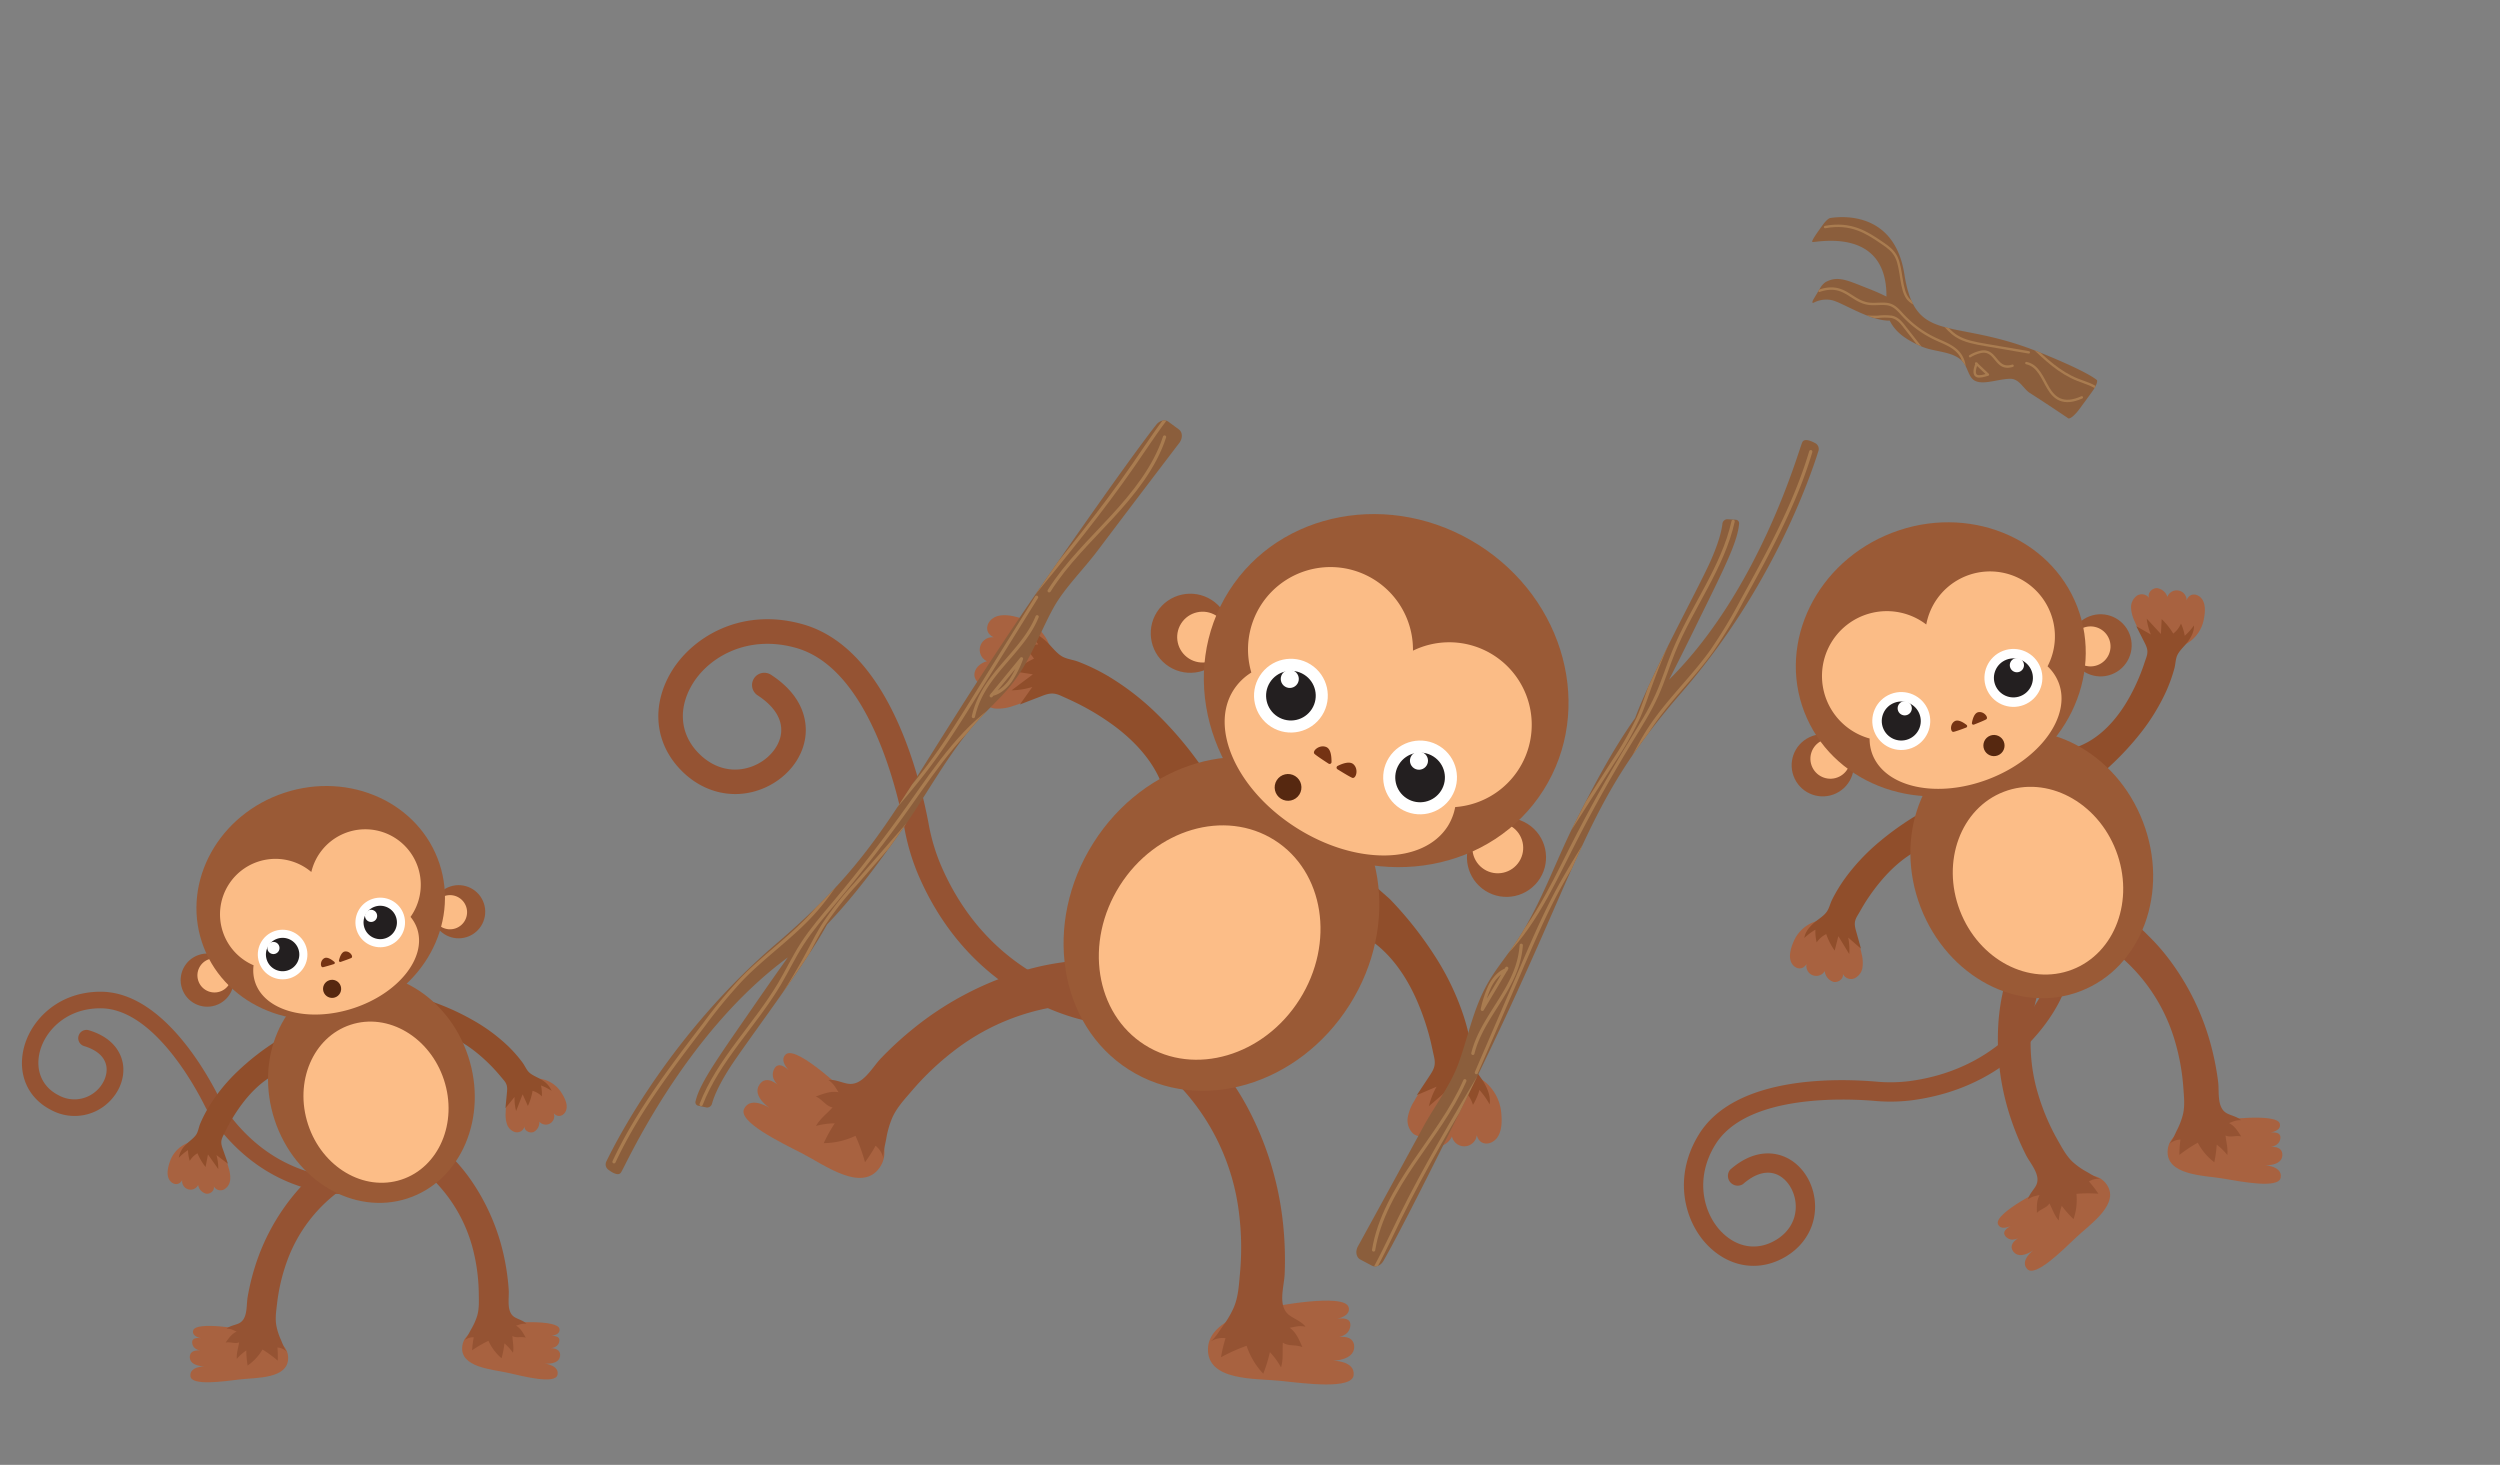 <svg id="Layer_1" data-name="Layer 1" xmlns="http://www.w3.org/2000/svg" xmlns:xlink="http://www.w3.org/1999/xlink" width="1024" height="600" viewBox="0 0 1024 600">
  <rect x="0" y="0" width="1024" height="600" fill="#808080" stroke="none"/>
  <defs>
    <style>
      .cls-1, .cls-15, .cls-18 {
        fill: none;
      }

      .cls-2 {
        fill: #955333;
      }

      .cls-3 {
        fill: #a86240;
      }

      .cls-4 {
        fill: #904e2b;
      }

      .cls-5 {
        fill: #965633;
      }

      .cls-6 {
        fill: #fbbc86;
      }

      .cls-7 {
        fill: #9a5a36;
      }

      .cls-8 {
        fill: #fcbd87;
      }

      .cls-9 {
        fill: #fff;
      }

      .cls-10 {
        fill: #231f20;
      }

      .cls-11 {
        fill: #753313;
      }

      .cls-12 {
        fill: #562810;
      }

      .cls-13 {
        fill: #8b5e3c;
      }

      .cls-14 {
        clip-path: url(#clip-path);
      }

      .cls-15, .cls-18 {
        stroke: #a97c50;
        stroke-linecap: round;
        stroke-linejoin: round;
      }

      .cls-15 {
        stroke-width: 1.33px;
      }

      .cls-16 {
        clip-path: url(#clip-path-2);
      }

      .cls-17 {
        clip-path: url(#clip-path-3);
      }

      .cls-18 {
        stroke-width: 0.99px;
      }
    </style>
    <clipPath id="clip-path">
      <path id="SVGID" class="cls-1" d="M744.76,184.93a2.75,2.75,0,0,0-1-3.29c-1.83-1-4.64-2.25-5.53-.53-1.31,2.55-17,60-54.57,97.26q4.05-7.88,9.53-19c12-24.58,18.45-36.71,19.13-44.75a1.46,1.46,0,0,0-1.26-1.73l-3.56-.22a2.08,2.08,0,0,0-2,1.92c-.28,2.43-1.31,7.21-4.82,15.13-4.85,11-24.37,46.46-30.95,64.42-9.5,13.4-17.28,28.29-24.69,43-7.89,15.69-14,33.42-23.56,48-3.48,5.32-7.55,10.18-10.92,15.59-7,11.3-8.84,23-13.27,35.12-3.16,8.62-9.9,17.57-14.36,25.78q-13.3,24.48-26.73,48.88c-1.14,2.07-.69,4.52,1,5.4l4.7,2.49c1.57.83,3.67,0,4.76-1.94,3.49-6.1,12.52-22.91,34.88-68.33,48.68-98.87,46-117,87.68-165C725.8,241,741.47,195.43,744.76,184.93Z"/>
    </clipPath>
    <clipPath id="clip-path-2">
      <path id="SVGID-2" data-name="SVGID" class="cls-1" d="M248.46,475.53a2.75,2.75,0,0,0,.49,3.4c1.66,1.3,4.26,2.92,5.39,1.35,1.67-2.32,25.72-56.81,68.36-88.12q-5.17,7.19-12.24,17.41c-15.51,22.53-23.68,33.58-25.54,41.43a1.46,1.46,0,0,0,1,1.89l3.49.74a2.08,2.08,0,0,0,2.24-1.6c.64-2.36,2.36-6.93,7-14.25,6.42-10.12,31-42.35,40.13-59.13,11.38-11.85,21.27-25.42,30.78-38.91,10.12-14.35,18.79-31,30.41-44,4.23-4.75,9-9,13.1-13.81,8.62-10.14,12.14-21.47,18.32-32.77,4.4-8.06,12.39-15.91,18-23.37q16.78-22.24,33.67-44.39c1.43-1.88,1.35-4.36-.18-5.49l-4.28-3.16c-1.43-1.06-3.63-.53-5,1.21-4.35,5.52-15.77,20.81-44.61,62.42-62.77,90.58-62.82,108.88-111.13,150.25C275.5,422.92,253.26,465.63,248.46,475.53Z"/>
    </clipPath>
    <clipPath id="clip-path-3">
      <path id="SVGID-3" data-name="SVGID" class="cls-1" d="M749.67,89.3c-.67.1-1.92,1.23-3,2.74-2,2.74-4.91,6.77-4.32,7.07.88.44,30.54-6.73,30.34,22.36-1.81-.9-4-1.91-6.75-3-8.93-3.46-13-5.79-18.22-2.9a7.33,7.33,0,0,0-2.13,2.36l-2.69,4.5c-.7,1.18-.73,1.9,0,1.55a11.19,11.19,0,0,1,7.33-1.05c4.35.91,15.7,8.58,23.79,8.4,2.77,5.53,7.82,8.24,13,10.57,5.54,2.48,13.81,1.81,17.4,6.86,1.31,1.84,1.87,4.61,3.32,6.26,3,3.44,10.09.25,15.54.13,3.88-.09,5.45,4.09,8.12,5.8q7.94,5.09,15.74,10.38c.66.45,2.72-1.24,4.55-3.72l5.12-7c1.71-2.33,2.6-4.52,2-5-1.86-1.48-7.39-4.85-23.78-11.44-35.68-14.34-50.44-2.7-55-31.87C776,86.79,754.8,88.5,749.67,89.3Z"/>
    </clipPath>
  </defs>
  <title>10_monkeys_playing_passing_the_sticks</title>
  <g>
    <path class="cls-2" d="M449.81,418.86a5,5,0,0,0,.47-10c-1.88-.25-44.5-6.47-65.08-54.92a80.22,80.22,0,0,1-4.86-16.64c-4-21.24-17-71.71-51.34-81.55-25.4-7.28-46,5.34-54.47,20.17-8.1,14.25-6,29.83,5.55,40.66,8.77,8.25,20.48,10.8,31.31,6.83,10.16-3.73,17.43-12.33,18.52-21.91.63-5.53-.36-16.15-14.1-25.11a5,5,0,0,0-5.49,8.42c6.93,4.52,10.25,9.9,9.6,15.56s-5.47,11.22-12,13.61c-7.28,2.67-14.93,1-21-4.71-8.09-7.6-9.47-18.21-3.7-28.37,6.54-11.51,22.77-21.26,43-15.47,29.74,8.53,41.38,58.6,44.23,73.75a90.2,90.2,0,0,0,5.49,18.71c22.93,54,71,60.7,73,61A5,5,0,0,0,449.81,418.86Z"/>
    <g>
      <path class="cls-3" d="M604.91,465c1.15,4.56,6,4.15,8.32,1,2-2.73,2-6.85,1.69-10.06a18.59,18.59,0,0,0-6.8-12.93,18.88,18.88,0,0,0-23.77,1.13,29.6,29.6,0,0,0-5.07,6.82,18.44,18.44,0,0,0-2.66,6.72,7.42,7.42,0,0,0,2.19,6.62c1.86,1.56,5,1.58,6.51-.32-1.24,2.23.87,5.24,3.41,5.47s4.89-1.65,6-3.93a5.16,5.16,0,0,0,10.15-.5Z"/>
      <path class="cls-4" d="M560,359.39c-.2.79,8.67,8.23,9.4,9a150.48,150.48,0,0,1,19,24.26,107,107,0,0,1,11,23.18A80.59,80.59,0,0,1,602.57,429c.3,2,.08,4.44.55,6.37.69,2.81,3.16,5.44,4.61,7.89,1.63,2.76,2.92,5.93,2.42,9.1a32,32,0,0,0-4.17-5.91,24.48,24.48,0,0,1-2.66,6.11,12.92,12.92,0,0,0-3.42-5.65,34.82,34.82,0,0,1-6.84,6.82l.49-7.76-8.28,7.14a31.13,31.13,0,0,1,3.15-8l-8.09,3.45,5.38-8.14c1.88-2.85,2.38-4.49,1.65-7.7-.54-2.39-1-4.78-1.61-7.15A102.27,102.27,0,0,0,580,409c-5.26-11.67-13.47-22.68-25.63-27.68Z"/>
    </g>
    <g>
      <path class="cls-3" d="M406.92,261c-4.21-2.09-2.78-6.76.82-8.33,3.09-1.35,7.12-.47,10.19.5a18.59,18.59,0,0,1,11.18,9.41,18.88,18.88,0,0,1-6.18,23,29.6,29.6,0,0,1-7.74,3.5,18.44,18.44,0,0,1-7.13,1.17,7.42,7.42,0,0,1-6-3.56c-1.13-2.15-.48-5.23,1.7-6.29-2.44.74-4.94-2-4.62-4.5s2.66-4.43,5.13-5.06a5.16,5.16,0,0,1,2.66-9.81Z"/>
      <path class="cls-4" d="M500.53,327.4c-.81,0-6.19-10.22-6.79-11.1a150.48,150.48,0,0,0-19.66-23.7,107,107,0,0,0-20.3-15.72A80.59,80.59,0,0,0,441.57,271c-1.91-.72-4.32-1-6.1-1.9-2.59-1.27-4.64-4.25-6.72-6.19-2.34-2.18-5.17-4.12-8.37-4.3a32,32,0,0,1,4.88,5.34,24.48,24.48,0,0,0-6.54,1.3,12.92,12.92,0,0,1,4.79,4.55,34.82,34.82,0,0,0-8.13,5.22l7.69,1.18-8.74,6.56a31.13,31.13,0,0,0,8.51-1.37l-5.1,7.17,9.1-3.51c3.18-1.23,4.9-1.36,7.88,0,2.22,1,4.46,2,6.65,3.1a102.27,102.27,0,0,1,14.91,9.1c10.27,7.62,19.28,18,21.57,31Z"/>
    </g>
    <g>
      <circle class="cls-5" cx="617.06" cy="351.17" r="16.2" transform="translate(-9.73 684.66) rotate(-57.66)"/>
      <circle class="cls-6" cx="613.49" cy="347.29" r="10.41" transform="translate(-8.11 679.84) rotate(-57.66)"/>
    </g>
    <g>
      <path class="cls-3" d="M520.22,535.47s-25,3.35-25.44,16.88,19.81,12.18,29.75,13.25,29.27,3.64,29.91-2.32-8.41-5.93-8.41-5.93,8.56-.09,8.65-5.61-7.14-4-7.14-4,5.08-.2,5.56-4.67-6.25-2.68-6.25-2.68,6.63-1,5.56-4.93C550.76,529.31,520.22,535.47,520.22,535.47Z"/>
      <path class="cls-2" d="M499.2,436.16c.32-.15,3.36,4.14,3.56,4.42A106.64,106.64,0,0,1,511,453.65a130,130,0,0,1,14.77,50,140.87,140.87,0,0,1,.43,18.14c-.22,5.41-3.11,13.44,2.12,17.08,2.16,1.51,4.8,2.45,6.42,4.53-2.85-.47-3.6-.05-6.45.46,2.55,1.92,3.57,4.3,5.17,7.93-2.71-1.17-5.68-.23-8-1.85-.25,3.6.26,6.69-.75,10.15a30.48,30.48,0,0,0-4.56-6.26,61,61,0,0,1-2.72,8.85,30.74,30.74,0,0,1-6.82-11.45,75.27,75.27,0,0,0-10.49,4.69,58.37,58.37,0,0,1,1.86-7.79,9,9,0,0,0-6.38,1.55c2.08-1.47,3.93-4.66,5.41-6.71a38,38,0,0,0,4.44-7.65c1.72-4.15,2-8.75,2.39-13.18a114.46,114.46,0,0,0-.39-25.66A91.86,91.86,0,0,0,482.39,444Z"/>
    </g>
    <g>
      <path class="cls-3" d="M348.7,449.59s19.08,16.49,12,28.05-23.24-.66-32.14-5.21-26.48-13-23.75-18.32,10.29-.35,10.29-.35S308,449,311,444.34s8.19.53,8.19.53-4.15-2.95-2.1-7,6.7,1.18,6.7,1.18-5-4.43-1.95-7.17C326.52,427.72,348.7,449.59,348.7,449.59Z"/>
      <path class="cls-2" d="M441.21,393.62c-.11-.34-5.31.45-5.65.5a106.64,106.64,0,0,0-15.14,3.13,130,130,0,0,0-46.25,24,140.87,140.87,0,0,0-13.37,12.27c-3.74,3.9-7.53,11.56-13.78,10.32-2.58-.51-5.09-1.76-7.71-1.48,2.32,1.73,2.53,2.56,4.14,5-3.15-.51-5.57.41-9.3,1.77,2.72,1.14,4.1,3.94,6.87,4.47-2.42,2.68-5,4.45-6.79,7.58a30.48,30.48,0,0,1,7.67-1.05,61,61,0,0,0-4.49,8.1,30.74,30.74,0,0,0,13-3,75.27,75.27,0,0,1,3.9,10.81,58.37,58.37,0,0,0,4.32-6.74,9,9,0,0,1,3.3,5.67c-.38-2.52.64-6.06,1.08-8.56a38,38,0,0,1,2.43-8.5c1.79-4.11,4.93-7.49,7.84-10.87A114.46,114.46,0,0,1,392,429.46a91.86,91.86,0,0,1,55.18-18.27Z"/>
    </g>
    <ellipse class="cls-7" cx="500.31" cy="378.44" rx="70.72" ry="62.07" transform="translate(-87.07 598.7) rotate(-57.66)"/>
    <ellipse class="cls-8" cx="495.48" cy="386.07" rx="49.65" ry="43.58" transform="translate(-95.76 598.17) rotate(-57.66)"/>
    <g>
      <circle class="cls-5" cx="487.55" cy="259.39" r="16.2" transform="translate(7.58 532.55) rotate(-57.66)"/>
      <circle class="cls-6" cx="492.58" cy="260.96" r="10.41" transform="translate(8.6 537.54) rotate(-57.66)"/>
    </g>
    <ellipse class="cls-7" cx="567.78" cy="282.88" rx="70.67" ry="76.23" transform="translate(25.05 611.26) rotate(-57.66)"/>
    <path class="cls-6" d="M516.39,248a33.8,33.8,0,0,1,62.36,18.52,33.79,33.79,0,1,1,17.3,64.05,22.8,22.8,0,0,1-3,7.77c-10,15.78-37.76,16.12-62,.76s-35.83-40.61-25.84-56.39a23.16,23.16,0,0,1,7.34-7.24A33.71,33.71,0,0,1,516.39,248Z"/>
    <g>
      <circle class="cls-9" cx="581.67" cy="318.44" r="15.11" transform="translate(1.46 639.54) rotate(-57.66)"/>
      <circle class="cls-10" cx="581.67" cy="318.44" r="10.17" transform="translate(1.46 639.54) rotate(-57.66)"/>
      <circle class="cls-9" cx="581.21" cy="311.59" r="3.7" transform="translate(7.04 635.96) rotate(-57.66)"/>
    </g>
    <g>
      <circle class="cls-9" cx="528.76" cy="284.94" r="15.11" transform="translate(5.16 579.26) rotate(-57.66)"/>
      <circle class="cls-10" cx="528.76" cy="284.94" r="10.17" transform="translate(5.16 579.26) rotate(-57.66)"/>
      <circle class="cls-9" cx="528.3" cy="278.09" r="3.7" transform="translate(10.73 575.68) rotate(-57.66)"/>
    </g>
    <path class="cls-11" d="M547.83,315.09a.78.78,0,0,1,.07-1.37c1.73-.87,4.89-2.13,6.49-.66,2.26,2.09,1,6.17-.56,5.51C552.72,318.1,549.54,316.16,547.83,315.09Z"/>
    <path class="cls-11" d="M544.18,312.78a.78.78,0,0,0,1.21-.65c0-1.94-.16-5.33-2.17-6.15-2.85-1.16-6,1.75-4.75,2.86C539.36,309.64,542.48,311.69,544.18,312.78Z"/>
    <circle class="cls-12" cx="531.79" cy="321.51" r="5.52" transform="matrix(0.53, -0.84, 0.84, 0.53, -24.33, 598.82)"/>
  </g>
  <g>
    <path class="cls-2" d="M149.74,488.72a3.38,3.38,0,0,0-1.58-6.55c-1.26.19-29.93,4.21-52.34-23.18a53.93,53.93,0,0,1-6.27-9.83c-6.59-13-24.5-43.06-48.49-42.95-17.76.08-28.7,12.12-31.35,23.28C7.17,440.21,11.47,449.87,21,454.68a20.15,20.15,0,0,0,21.49-1.49c5.85-4.32,8.93-11.24,7.82-17.63C49.63,431.87,47,425.21,36.43,422a3.38,3.38,0,0,0-2,6.47c5.32,1.61,8.48,4.46,9.13,8.23s-1.42,8.27-5.17,11a13.35,13.35,0,0,1-14.41.91c-6.65-3.38-9.54-10-7.73-17.61C18.34,422.39,27,413,41.09,413c20.8-.1,37.74,30,42.44,39.26a60.64,60.64,0,0,0,7.06,11c25,30.51,57.26,25.79,58.62,25.57A3.38,3.38,0,0,0,149.74,488.72Z"/>
    <g>
      <path class="cls-3" d="M226.82,456c2.12,2.35,4.88.58,5.25-2,.32-2.24-1-4.7-2.16-6.51a12.5,12.5,0,0,0-8.11-5.54A12.69,12.69,0,0,0,208,450a19.9,19.9,0,0,0-.87,5.65,12.4,12.4,0,0,0,.53,4.83,5,5,0,0,0,3.39,3.24,3.17,3.17,0,0,0,3.77-2.24c0,1.71,2.17,2.84,3.75,2.18a4.42,4.42,0,0,0,2.35-4.23,3.47,3.47,0,0,0,5.88-3.49Z"/>
      <path class="cls-4" d="M166.94,407.33c.13.53,7.74,2.16,8.42,2.39a101.16,101.16,0,0,1,18.89,8.45,71.93,71.93,0,0,1,13.84,10.3,54.17,54.17,0,0,1,6,6.85c.81,1.11,1.44,2.61,2.33,3.61,1.29,1.45,3.59,2.24,5.22,3.24a9.43,9.43,0,0,1,4.3,4.64,21.48,21.48,0,0,0-4.34-2.2,16.45,16.45,0,0,1,.34,4.47,8.68,8.68,0,0,0-3.81-2.28,23.41,23.41,0,0,1-1.91,6.2l-2.15-4.77-2.67,6.84a20.93,20.93,0,0,1-.65-5.76l-3.72,4.6.63-6.53c.22-2.28,0-3.42-1.44-5.1-1.07-1.25-2.1-2.53-3.21-3.74a68.75,68.75,0,0,0-8.58-8c-6.79-5.28-15.14-9.24-23.94-8.38Z"/>
    </g>
    <g>
      <path class="cls-3" d="M74.62,483.35c-1.5,2.78-4.6,1.72-5.58-.73-.84-2.1-.17-4.79.55-6.84a12.5,12.5,0,0,1,6.56-7.31,12.69,12.69,0,0,1,15.31,4.64,19.9,19.9,0,0,1,2.19,5.28,12.4,12.4,0,0,1,.63,4.82,5,5,0,0,1-2.52,4,3.17,3.17,0,0,1-4.19-1.28c.45,1.66-1.43,3.28-3.12,3a4.42,4.42,0,0,1-3.29-3.55,3.47,3.47,0,0,1-6.54-2Z"/>
      <path class="cls-4" d="M121.21,421.87c0,.55-7,3.94-7.61,4.32a101.16,101.16,0,0,0-16.34,12.7,71.93,71.93,0,0,0-11,13.3A54.17,54.17,0,0,0,82,460.27c-.53,1.27-.78,2.88-1.4,4.06-.91,1.72-3,3-4.3,4.38a9.43,9.43,0,0,0-3.07,5.53A21.48,21.48,0,0,1,77,471.08a16.45,16.45,0,0,0,.73,4.42,8.68,8.68,0,0,1,3.16-3.12A23.41,23.41,0,0,0,84.19,478l1-5.14,4.22,6a20.93,20.93,0,0,0-.74-5.74l4.71,3.58-2.17-6.19c-.76-2.16-.81-3.32.19-5.29.74-1.47,1.44-3,2.23-4.4a68.75,68.75,0,0,1,6.43-9.83c5.34-6.74,12.51-12.57,21.26-13.83Z"/>
    </g>
    <g>
      <circle class="cls-5" cx="187.84" cy="373.46" r="10.89" transform="translate(-107.23 77.34) rotate(-18.2)"/>
      <circle class="cls-6" cx="184.3" cy="373.66" r="7" transform="translate(-107.47 76.24) rotate(-18.2)"/>
    </g>
    <g>
      <path class="cls-3" d="M207.69,541.89s-16.95.27-18.31,9.26,12.26,9.69,18.81,11.19,19.25,4.74,20.15.81-5.15-4.62-5.15-4.62,5.72.62,6.21-3.06S225,552.2,225,552.2s3.41.27,4.08-2.68-4-2.28-4-2.28,4.5-.11,4.1-2.86C228.56,540.19,207.69,541.89,207.69,541.89Z"/>
      <path class="cls-2" d="M184.16,473.11c.2-.12,2.54,2.52,2.7,2.7a71.69,71.69,0,0,1,6.45,8.15,87.39,87.39,0,0,1,13.47,32.33,94.7,94.7,0,0,1,1.59,12.09c.24,3.63-1.11,9.21,2.65,11.27,1.55.85,3.38,1.29,4.62,2.56-1.94-.11-2.41.23-4.28.77,1.84,1.1,2.7,2.62,4,4.93-1.89-.58-3.81.26-5.47-.66.09,2.42.66,4.45.23,6.84a20.49,20.49,0,0,0-3.5-3.85,41,41,0,0,1-1.18,6.11,20.66,20.66,0,0,1-5.38-7.16,50.6,50.6,0,0,0-6.68,3.89,39.24,39.24,0,0,1,.68-5.34,6,6,0,0,0-4.15,1.5c1.28-1.13,2.29-3.4,3.13-4.88a25.57,25.57,0,0,0,2.42-5.43c.85-2.89.69-6,.65-9A76.94,76.94,0,0,0,194,512.81a61.75,61.75,0,0,0-20.55-33.23Z"/>
    </g>
    <g>
      <path class="cls-3" d="M100.77,544.73s16.83,2,17.25,11.11-13.2,8.37-19.87,9.18S78.51,567.73,78,563.73s5.6-4.06,5.6-4.06-5.75,0-5.86-3.69,4.76-2.78,4.76-2.78-3.42-.09-3.78-3.09,4.17-1.86,4.17-1.86-4.47-.58-3.78-3.27C80.19,540.87,100.77,544.73,100.77,544.73Z"/>
      <path class="cls-2" d="M131.3,478.76c-.19-.14-2.79,2.25-3,2.4a71.69,71.69,0,0,0-7.26,7.43,87.39,87.39,0,0,0-16.76,30.76,94.7,94.7,0,0,0-2.84,11.86c-.62,3.58.15,9.27-3.8,10.93-1.63.69-3.5.94-4.86,2.07,1.94.09,2.37.47,4.17,1.21-1.95.9-3,2.32-4.52,4.49,1.95-.39,3.77.65,5.51-.09-.34,2.4-1.12,4.36-.94,6.78a20.49,20.49,0,0,1,3.88-3.47,41,41,0,0,0,.54,6.2,20.66,20.66,0,0,0,6.1-6.57,50.6,50.6,0,0,1,6.24,4.56,39.24,39.24,0,0,0-.13-5.38,6,6,0,0,1,4,1.92c-1.16-1.26-1.92-3.62-2.61-5.18A25.57,25.57,0,0,1,113.2,543c-.55-3-.07-6,.28-9a76.94,76.94,0,0,1,3.87-16.81,61.75,61.75,0,0,1,23.89-30.92Z"/>
    </g>
    <ellipse class="cls-7" cx="152.11" cy="445.71" rx="41.73" ry="47.54" transform="translate(-131.58 69.79) rotate(-18.2)"/>
    <ellipse class="cls-8" cx="154" cy="451.47" rx="29.29" ry="33.38" transform="translate(-133.29 70.67) rotate(-18.2)"/>
    <g>
      <circle class="cls-5" cx="84.87" cy="401.47" r="10.89" transform="translate(-121.13 46.58) rotate(-18.2)"/>
      <circle class="cls-6" cx="87.84" cy="399.53" r="7" transform="translate(-120.37 47.41) rotate(-18.2)"/>
    </g>
    <ellipse class="cls-7" cx="131.34" cy="369.86" rx="51.24" ry="47.51" transform="translate(-108.93 59.51) rotate(-18.2)"/>
    <path class="cls-6" d="M91.26,381.62a22.72,22.72,0,0,1,36.26-24.45,22.72,22.72,0,1,1,40.63,18.39,15.33,15.33,0,0,1,2.74,4.89c3.92,11.93-7.77,26.49-26.1,32.51s-36.38,1.24-40.3-10.68a15.57,15.57,0,0,1-.62-6.9A22.66,22.66,0,0,1,91.26,381.62Z"/>
    <g>
      <circle class="cls-9" cx="155.73" cy="377.85" r="10.16" transform="translate(-110.21 67.53) rotate(-18.2)"/>
      <circle class="cls-10" cx="155.73" cy="377.85" r="6.84" transform="translate(-110.21 67.53) rotate(-18.2)"/>
      <circle class="cls-9" cx="151.98" cy="375.16" r="2.49" transform="translate(-109.56 66.22) rotate(-18.2)"/>
    </g>
    <g>
      <circle class="cls-9" cx="115.74" cy="390.99" r="10.16" transform="translate(-116.31 55.7) rotate(-18.2)"/>
      <circle class="cls-10" cx="115.74" cy="390.99" r="6.84" transform="translate(-116.31 55.7) rotate(-18.2)"/>
      <circle class="cls-9" cx="111.98" cy="388.31" r="2.49" transform="translate(-115.66 54.39) rotate(-18.2)"/>
    </g>
    <path class="cls-11" d="M139.53,394a.53.53,0,0,1-.68-.62c.29-1.27,1-3.45,2.43-3.65,2.05-.28,3.62,2.12,2.62,2.65C143.19,392.73,140.82,393.55,139.53,394Z"/>
    <path class="cls-11" d="M136.77,394.89a.53.53,0,0,0,.18-.91c-1-.85-2.84-2.19-4.12-1.5-1.82,1-1.66,3.86-.54,3.69C133.08,396,135.48,395.3,136.77,394.89Z"/>
    <circle class="cls-12" cx="136.01" cy="405.05" r="3.71" transform="translate(-119.69 62.73) rotate(-18.2)"/>
  </g>
  <g>
    <path class="cls-13" d="M744.76,184.93a2.75,2.75,0,0,0-1-3.29c-1.83-1-4.64-2.25-5.53-.53-1.31,2.55-17,60-54.57,97.26q4.05-7.88,9.53-19c12-24.58,18.45-36.71,19.13-44.75a1.46,1.46,0,0,0-1.26-1.73l-3.56-.22a2.08,2.08,0,0,0-2,1.92c-.28,2.43-1.31,7.21-4.82,15.13-4.85,11-24.37,46.46-30.95,64.42-9.5,13.4-17.28,28.29-24.69,43-7.89,15.69-14,33.42-23.56,48-3.48,5.32-7.55,10.18-10.92,15.59-7,11.3-8.84,23-13.27,35.12-3.16,8.62-9.9,17.57-14.36,25.78q-13.3,24.48-26.73,48.88c-1.14,2.07-.69,4.52,1,5.4l4.7,2.49c1.57.83,3.67,0,4.76-1.94,3.49-6.1,12.52-22.91,34.88-68.33,48.68-98.87,46-117,87.68-165C725.8,241,741.47,195.43,744.76,184.93Z"/>
    <g class="cls-14">
      <g>
        <path class="cls-15" d="M623.1,387.19a36.41,36.41,0,0,1-1.81,8.89c-4.22,12.55-14.89,22.61-18,35.38"/>
        <path class="cls-15" d="M617.16,396.61l-10,16.82a43.24,43.24,0,0,1,3.08-9.44c1.5-3,3.84-5.7,6.63-6.74"/>
        <path class="cls-15" d="M600,442.66c-5.34,12.15-13.51,22.72-20.93,33.64S564.69,499.22,562.63,512"/>
        <path class="cls-15" d="M741.69,185c-6.38,21.45-17.38,41.47-28.26,61.19a205.78,205.78,0,0,1-12.33,20.45c-8.24,11.53-18.68,21-26.28,33.07-4.56,7.22-8,15.14-11.91,22.73-7.44,14.29-16.83,27.39-24.52,41.54-5.64,10.37-10.32,21.23-15,32.07l-18.67,43.28"/>
        <path class="cls-15" d="M709.89,213.55c-4.21,18.95-17,35.31-24.41,53.53-2.37,5.82-4.18,11.83-6.76,17.57-2.92,6.51-6.77,12.55-10.5,18.62q-13.17,21.46-24.57,44c-8.89,17.6-17.68,36.6-32.41,48.23"/>
        <path class="cls-15" d="M692.79,243.75a261.24,261.24,0,0,0-17,37.69c-1.52,4.23-2.92,8.5-4.75,12.62a135.69,135.69,0,0,1-10.16,17.8l-23.34,36.48"/>
        <path class="cls-15" d="M607.13,438.69c-11.77,19.73-23.56,39.51-33.72,60.16-4.4,9-8.51,18.1-13.67,26.62"/>
      </g>
    </g>
  </g>
  <g>
    <path class="cls-13" d="M248.46,475.53a2.75,2.75,0,0,0,.49,3.4c1.66,1.3,4.26,2.92,5.39,1.35,1.67-2.32,25.72-56.81,68.36-88.12q-5.17,7.19-12.24,17.41c-15.51,22.53-23.68,33.58-25.54,41.43a1.46,1.46,0,0,0,1,1.89l3.49.74a2.08,2.08,0,0,0,2.24-1.6c.64-2.36,2.36-6.93,7-14.25,6.42-10.12,31-42.35,40.13-59.13,11.38-11.85,21.27-25.42,30.78-38.91,10.12-14.35,18.79-31,30.41-44,4.23-4.75,9-9,13.1-13.81,8.62-10.14,12.14-21.47,18.32-32.77,4.4-8.06,12.39-15.91,18-23.37q16.78-22.24,33.67-44.39c1.43-1.88,1.35-4.36-.18-5.49l-4.28-3.16c-1.43-1.06-3.63-.53-5,1.21-4.35,5.52-15.77,20.81-44.61,62.42-62.77,90.58-62.82,108.88-111.13,150.25C275.5,422.92,253.26,465.63,248.46,475.53Z"/>
    <g class="cls-16">
      <g>
        <path class="cls-15" d="M398.7,293.49a36.41,36.41,0,0,1,3.11-8.53c6-11.79,18.07-20.16,23-32.33"/>
        <path class="cls-15" d="M406,285l12.4-15.16a43.24,43.24,0,0,1-4.44,8.88c-1.93,2.72-4.64,5.07-7.55,5.68"/>
        <path class="cls-15" d="M429.73,242c7.08-11.23,16.72-20.47,25.68-30.18S473,191.33,477,179"/>
        <path class="cls-15" d="M251.5,475.87c9.48-20.27,23.32-38.44,37-56.34a205.78,205.78,0,0,1,15.22-18.4c9.85-10.18,21.59-18,30.88-28.82,5.57-6.46,10.11-13.8,15.14-20.72,9.47-13,20.69-24.6,30.39-37.46,7.11-9.42,13.35-19.47,19.58-29.5l24.87-40"/>
        <path class="cls-15" d="M287.18,452.38c7-18.12,22-32.41,32.06-49.33,3.2-5.4,5.88-11.08,9.28-16.37,3.86-6,8.56-11.41,13.14-16.87q16.2-19.27,30.81-39.9c11.39-16.09,22.9-33.58,39.19-42.91"/>
        <path class="cls-15" d="M308.56,425a261.24,261.24,0,0,0,22.38-34.76c2.13-4,4.15-8,6.57-11.78a135.69,135.69,0,0,1,12.68-16.1l28.48-32.63"/>
        <path class="cls-15" d="M422.11,244.92c14.56-17.77,29.15-35.59,42.24-54.52,5.68-8.21,11.09-16.65,17.46-24.31"/>
      </g>
    </g>
  </g>
  <g>
    <path class="cls-2" d="M844.71,407.56a4,4,0,0,0-7.48-2.46c-.59,1.37-14.25,32.34-55.26,37.74a63,63,0,0,1-13.63.18c-16.93-1.43-57.88-2.17-72.54,21.75-10.85,17.71-5.63,36,3.83,45.49,9.09,9.13,21.34,10.79,32,4.34,8.09-4.91,12.48-13.24,11.75-22.27-.69-8.48-5.67-15.79-12.7-18.63-4.06-1.64-12.3-3.12-22,5.4a4,4,0,0,0,5.22,5.93c4.88-4.29,9.65-5.68,13.8-4s7.35,6.5,7.79,11.94c.49,6.08-2.41,11.51-8,14.88-7.46,4.53-15.78,3.35-22.26-3.16-7.34-7.37-11.32-21.71-2.69-35.78,12.71-20.73,53.07-19,65.14-18a70.89,70.89,0,0,0,15.32-.22c45.69-6,60.89-41,61.51-42.51A4,4,0,0,0,844.71,407.56Z"/>
    <g>
      <path class="cls-3" d="M739.93,394.91c-2,3.13-5.5,1.65-6.45-1.28-.82-2.52.18-5.61,1.17-7.93a14.61,14.61,0,0,1,8.21-8,14.84,14.84,0,0,1,17.5,6.59,23.26,23.26,0,0,1,2.14,6.33,14.5,14.5,0,0,1,.37,5.67,5.83,5.83,0,0,1-3.24,4.42,3.71,3.71,0,0,1-4.79-1.81c.39,2-1.92,3.71-3.87,3.27a5.16,5.16,0,0,1-3.56-4.4,4.06,4.06,0,0,1-7.47-2.83Z"/>
      <path class="cls-4" d="M799,326.78c0,.64-8.47,4.06-9.21,4.46a118.27,118.27,0,0,0-20,13.56,84.1,84.1,0,0,0-13.85,14.67,63.34,63.34,0,0,0-5.54,9.1c-.71,1.44-1.13,3.3-2,4.63-1.19,1.93-3.68,3.3-5.36,4.78-1.89,1.67-3.62,3.73-4,6.22a25.12,25.12,0,0,1,4.55-3.41,19.24,19.24,0,0,0,.51,5.22,10.15,10.15,0,0,1,3.92-3.4,27.36,27.36,0,0,0,3.46,6.76l1.51-5.92,4.46,7.34a24.46,24.46,0,0,0-.42-6.76l5.22,4.54-2.05-7.39c-.72-2.58-.69-3.94.63-6.16,1-1.65,1.91-3.33,2.94-5a80.38,80.38,0,0,1,8.26-11c6.75-7.45,15.56-13.7,25.86-14.5Z"/>
    </g>
    <g>
      <path class="cls-3" d="M895.65,245.84c1.3-3.46,5.06-2.71,6.58,0,1.3,2.31.93,5.53.42,8a14.61,14.61,0,0,1-6.47,9.48,14.84,14.84,0,0,1-18.46-3,23.26,23.26,0,0,1-3.35-5.78,14.5,14.5,0,0,1-1.48-5.48,5.83,5.83,0,0,1,2.3-5,3.71,3.71,0,0,1,5.06.83c-.77-1.85,1.15-4,3.15-4a5.16,5.16,0,0,1,4.36,3.61,4.06,4.06,0,0,1,7.88,1.3Z"/>
      <path class="cls-4" d="M851.17,324.29c-.09-.63,7.5-5.65,8.15-6.19a118.27,118.27,0,0,0,17-17.25A84.1,84.1,0,0,0,887,283.74a63.34,63.34,0,0,0,3.64-10c.41-1.55.46-3.46,1-4.92.79-2.13,3-4,4.31-5.75,1.52-2,2.81-4.37,2.7-6.89a25.12,25.12,0,0,1-3.79,4.24,19.24,19.24,0,0,0-1.53-5,10.15,10.15,0,0,1-3.18,4.11,27.36,27.36,0,0,0-4.73-5.94l-.31,6.1-5.82-6.31A24.46,24.46,0,0,0,881,259.9l-6-3.42,3.47,6.84c1.21,2.39,1.45,3.72.6,6.16-.64,1.81-1.21,3.65-1.9,5.44a80.38,80.38,0,0,1-5.93,12.38c-5.15,8.64-12.55,16.51-22.49,19.32Z"/>
    </g>
    <g>
      <path class="cls-3" d="M838.52,486.15s17.22-9.81,23.94-1.57-6.58,17-12.28,22.45-16.56,16.22-19.8,12.8,2.43-7.71,2.43-7.71-5.39,4-8.08.61,2.54-5.93,2.54-5.93-3.27,2.3-5.7-.27,2.63-4.65,2.63-4.65-4.6,2.56-5.82-.44C816.51,496.85,838.52,486.15,838.52,486.15Z"/>
      <path class="cls-2" d="M821.29,402.93c-.28,0-1.06,4.05-1.11,4.32a83.81,83.81,0,0,0-1.65,12,102.17,102.17,0,0,0,5.67,40.56A110.72,110.72,0,0,0,829.79,473c1.91,3.8,6.59,8.61,4,12.91-1.06,1.78-2.64,3.31-3.12,5.33,1.89-1.27,2.56-1.21,4.76-1.77-1.2,2.2-1.16,4.24-1.12,7.36,1.56-1.72,4-2,5.11-3.92,1.35,2.49,2,4.87,3.84,7a24,24,0,0,1,1.23-6,48,48,0,0,0,4.82,5.45A24.16,24.16,0,0,0,850.5,489a59.16,59.16,0,0,1,9-.06,45.87,45.87,0,0,0-3.86-5,7.06,7.06,0,0,1,5.07-1c-2-.38-4.32-2.06-6.06-3a29.9,29.9,0,0,1-5.66-4c-2.58-2.41-4.26-5.62-6-8.65A90,90,0,0,1,835,448.77a72.19,72.19,0,0,1,.92-45.67Z"/>
    </g>
    <g>
      <path class="cls-3" d="M908.65,458.94s-19.76,1.44-20.76,12,15,10.49,22.71,11.8,22.79,4.25,23.57-.4-6.32-5.05-6.32-5.05,6.72.34,7-4-5.41-3.51-5.41-3.51,4,.09,4.59-3.4-4.77-2.4-4.77-2.4,5.25-.43,4.59-3.61C932.9,455.56,908.65,458.94,908.65,458.94Z"/>
      <path class="cls-2" d="M876.59,380.23c.23-.16,3.13,2.77,3.33,3a83.81,83.81,0,0,1,8.07,9.08,102.17,102.17,0,0,1,17.89,36.84,110.72,110.72,0,0,1,2.67,14c.53,4.22-.68,10.82,3.84,13,1.87.89,4,1.28,5.56,2.68-2.27,0-2.8.42-4.94,1.18,2.22,1.16,3.32,2.87,5,5.49-2.25-.56-4.44.56-6.43-.4.27,2.82,1.07,5.15.73,8a24,24,0,0,0-4.34-4.26,48,48,0,0,1-1,7.21,24.16,24.16,0,0,1-6.76-8,59.16,59.16,0,0,0-7.53,5,45.87,45.87,0,0,1,.44-6.28,7.06,7.06,0,0,0-4.75,2c1.42-1.41,2.44-4.12,3.33-5.9a29.9,29.9,0,0,0,2.46-6.5c.8-3.44.41-7,.16-10.53a90,90,0,0,0-3.6-19.85,72.19,72.19,0,0,0-26.21-37.41Z"/>
    </g>
    <ellipse class="cls-7" cx="832.21" cy="354.17" rx="48.78" ry="55.58" transform="translate(-71.66 322.17) rotate(-21.03)"/>
    <ellipse class="cls-8" cx="834.76" cy="360.79" rx="34.25" ry="39.02" transform="translate(-73.87 323.53) rotate(-21.03)"/>
    <g>
      <circle class="cls-5" cx="860.4" cy="264.39" r="12.73" transform="translate(-37.57 326.31) rotate(-21.03)"/>
      <circle class="cls-6" cx="856.28" cy="264.83" r="8.19" transform="translate(-38 324.86) rotate(-21.03)"/>
    </g>
    <g>
      <circle class="cls-5" cx="746.59" cy="313.54" r="12.73" transform="translate(-62.12 354.57) rotate(-25.69)"/>
      <circle class="cls-6" cx="749.73" cy="310.84" r="8.19" transform="translate(-60.64 355.67) rotate(-25.69)"/>
    </g>
    <ellipse class="cls-7" cx="794.95" cy="270.12" rx="59.91" ry="55.54" transform="translate(-43.99 303.21) rotate(-21.03)"/>
    <path class="cls-6" d="M839.93,251.14A26.56,26.56,0,0,0,789,255.8a26.56,26.56,0,1,0-23.21,46.69,17.92,17.92,0,0,0,1.14,6.46c5.27,13.7,26.61,18.25,47.68,10.15s33.87-25.77,28.61-39.47a18.2,18.2,0,0,0-4.54-6.71A26.49,26.49,0,0,0,839.93,251.14Z"/>
    <g>
      <circle class="cls-9" cx="778.76" cy="295.39" r="11.87" transform="translate(-54.13 299.08) rotate(-21.03)"/>
      <circle class="cls-10" cx="778.76" cy="295.39" r="7.99" transform="translate(-54.13 299.08) rotate(-21.03)"/>
      <circle class="cls-9" cx="780.18" cy="290.18" r="2.91" transform="translate(-52.17 299.24) rotate(-21.03)"/>
    </g>
    <g>
      <circle class="cls-9" cx="824.7" cy="277.73" r="11.87" transform="translate(-44.74 314.39) rotate(-21.03)"/>
      <circle class="cls-10" cx="824.7" cy="277.73" r="7.99" transform="translate(-44.74 314.39) rotate(-21.03)"/>
      <circle class="cls-9" cx="826.12" cy="272.52" r="2.91" transform="translate(-42.77 314.55) rotate(-21.03)"/>
    </g>
    <path class="cls-11" d="M805.36,298a.62.62,0,0,0,.15-1.07c-1.2-.94-3.44-2.4-4.9-1.51-2.07,1.26-1.71,4.6-.42,4.34C801.12,299.59,803.88,298.58,805.36,298Z"/>
    <path class="cls-11" d="M808.53,296.8a.62.62,0,0,1-.83-.69c.26-1.5.95-4.08,2.62-4.4,2.38-.45,4.35,2.27,3.22,2.94C812.73,295.13,810,296.22,808.53,296.8Z"/>
    <circle class="cls-12" cx="816.73" cy="305.44" r="4.34" transform="translate(-55.21 313.37) rotate(-21.03)"/>
  </g>
  <g>
    <path class="cls-13" d="M749.67,89.3c-.67.1-1.92,1.23-3,2.74-2,2.74-4.91,6.77-4.32,7.07.88.44,30.54-6.73,30.34,22.36-1.81-.9-4-1.91-6.75-3-8.93-3.46-13-5.79-18.22-2.9a7.33,7.33,0,0,0-2.13,2.36l-2.69,4.5c-.7,1.18-.73,1.9,0,1.55a11.19,11.19,0,0,1,7.33-1.05c4.35.91,15.7,8.58,23.79,8.4,2.77,5.53,7.82,8.24,13,10.57,5.54,2.48,13.81,1.81,17.4,6.86,1.31,1.84,1.87,4.61,3.32,6.26,3,3.44,10.09.25,15.54.13,3.88-.09,5.45,4.09,8.12,5.8q7.94,5.09,15.74,10.38c.66.45,2.72-1.24,4.55-3.72l5.12-7c1.71-2.33,2.6-4.52,2-5-1.86-1.48-7.39-4.85-23.78-11.44-35.68-14.34-50.44-2.7-55-31.87C776,86.79,754.8,88.5,749.67,89.3Z"/>
    <g class="cls-17">
      <g>
        <path class="cls-18" d="M806.94,145.9a13.64,13.64,0,0,1,5-1.88c5.92-.59,5.48,7.92,12.39,5.79"/>
        <path class="cls-18" d="M809.42,148.86l4.83,4.58c-1.73.52-3.47,1-4.52.57s-1.32-2.11-.08-5.06"/>
        <path class="cls-18" d="M830,148.72c4.84,1,6.54,6.17,9,10.28s6.06,7.16,13.71,3.77"/>
        <path class="cls-18" d="M747.57,93c10.71-2,17.12,2.27,23.41,6.57,2.23,1.52,4.46,3.06,5.77,5.76,2.34,4.83,1.67,13.33,4.82,17.14,1.89,2.28,5.11,2.81,7.69,4.18,4.87,2.57,7.51,8.1,12.1,11,3.36,2.16,7.75,2.92,12.13,3.68l17.5,3"/>
        <path class="cls-18" d="M745.21,119.1c10.48-3.57,13,4.65,20.7,5.36,2.45.23,5.44-.31,7.69.21,2.55.6,4.11,2.55,5.77,4.35a43.36,43.36,0,0,0,13.82,10c6.19,2.83,13.45,4.89,11.24,17.69"/>
        <path class="cls-18" d="M754.52,126.23c3.87,2.61,8.8,3.8,14.71,3.54a23.81,23.81,0,0,1,5.6,0c2.47.53,4,2.42,5.43,4.31L789.6,146"/>
        <path class="cls-18" d="M832.21,141.78c5.66,5.4,11.33,10.8,18.8,13.78,3.24,1.29,6.82,2.13,9.21,4.56"/>
      </g>
    </g>
  </g>
</svg>
